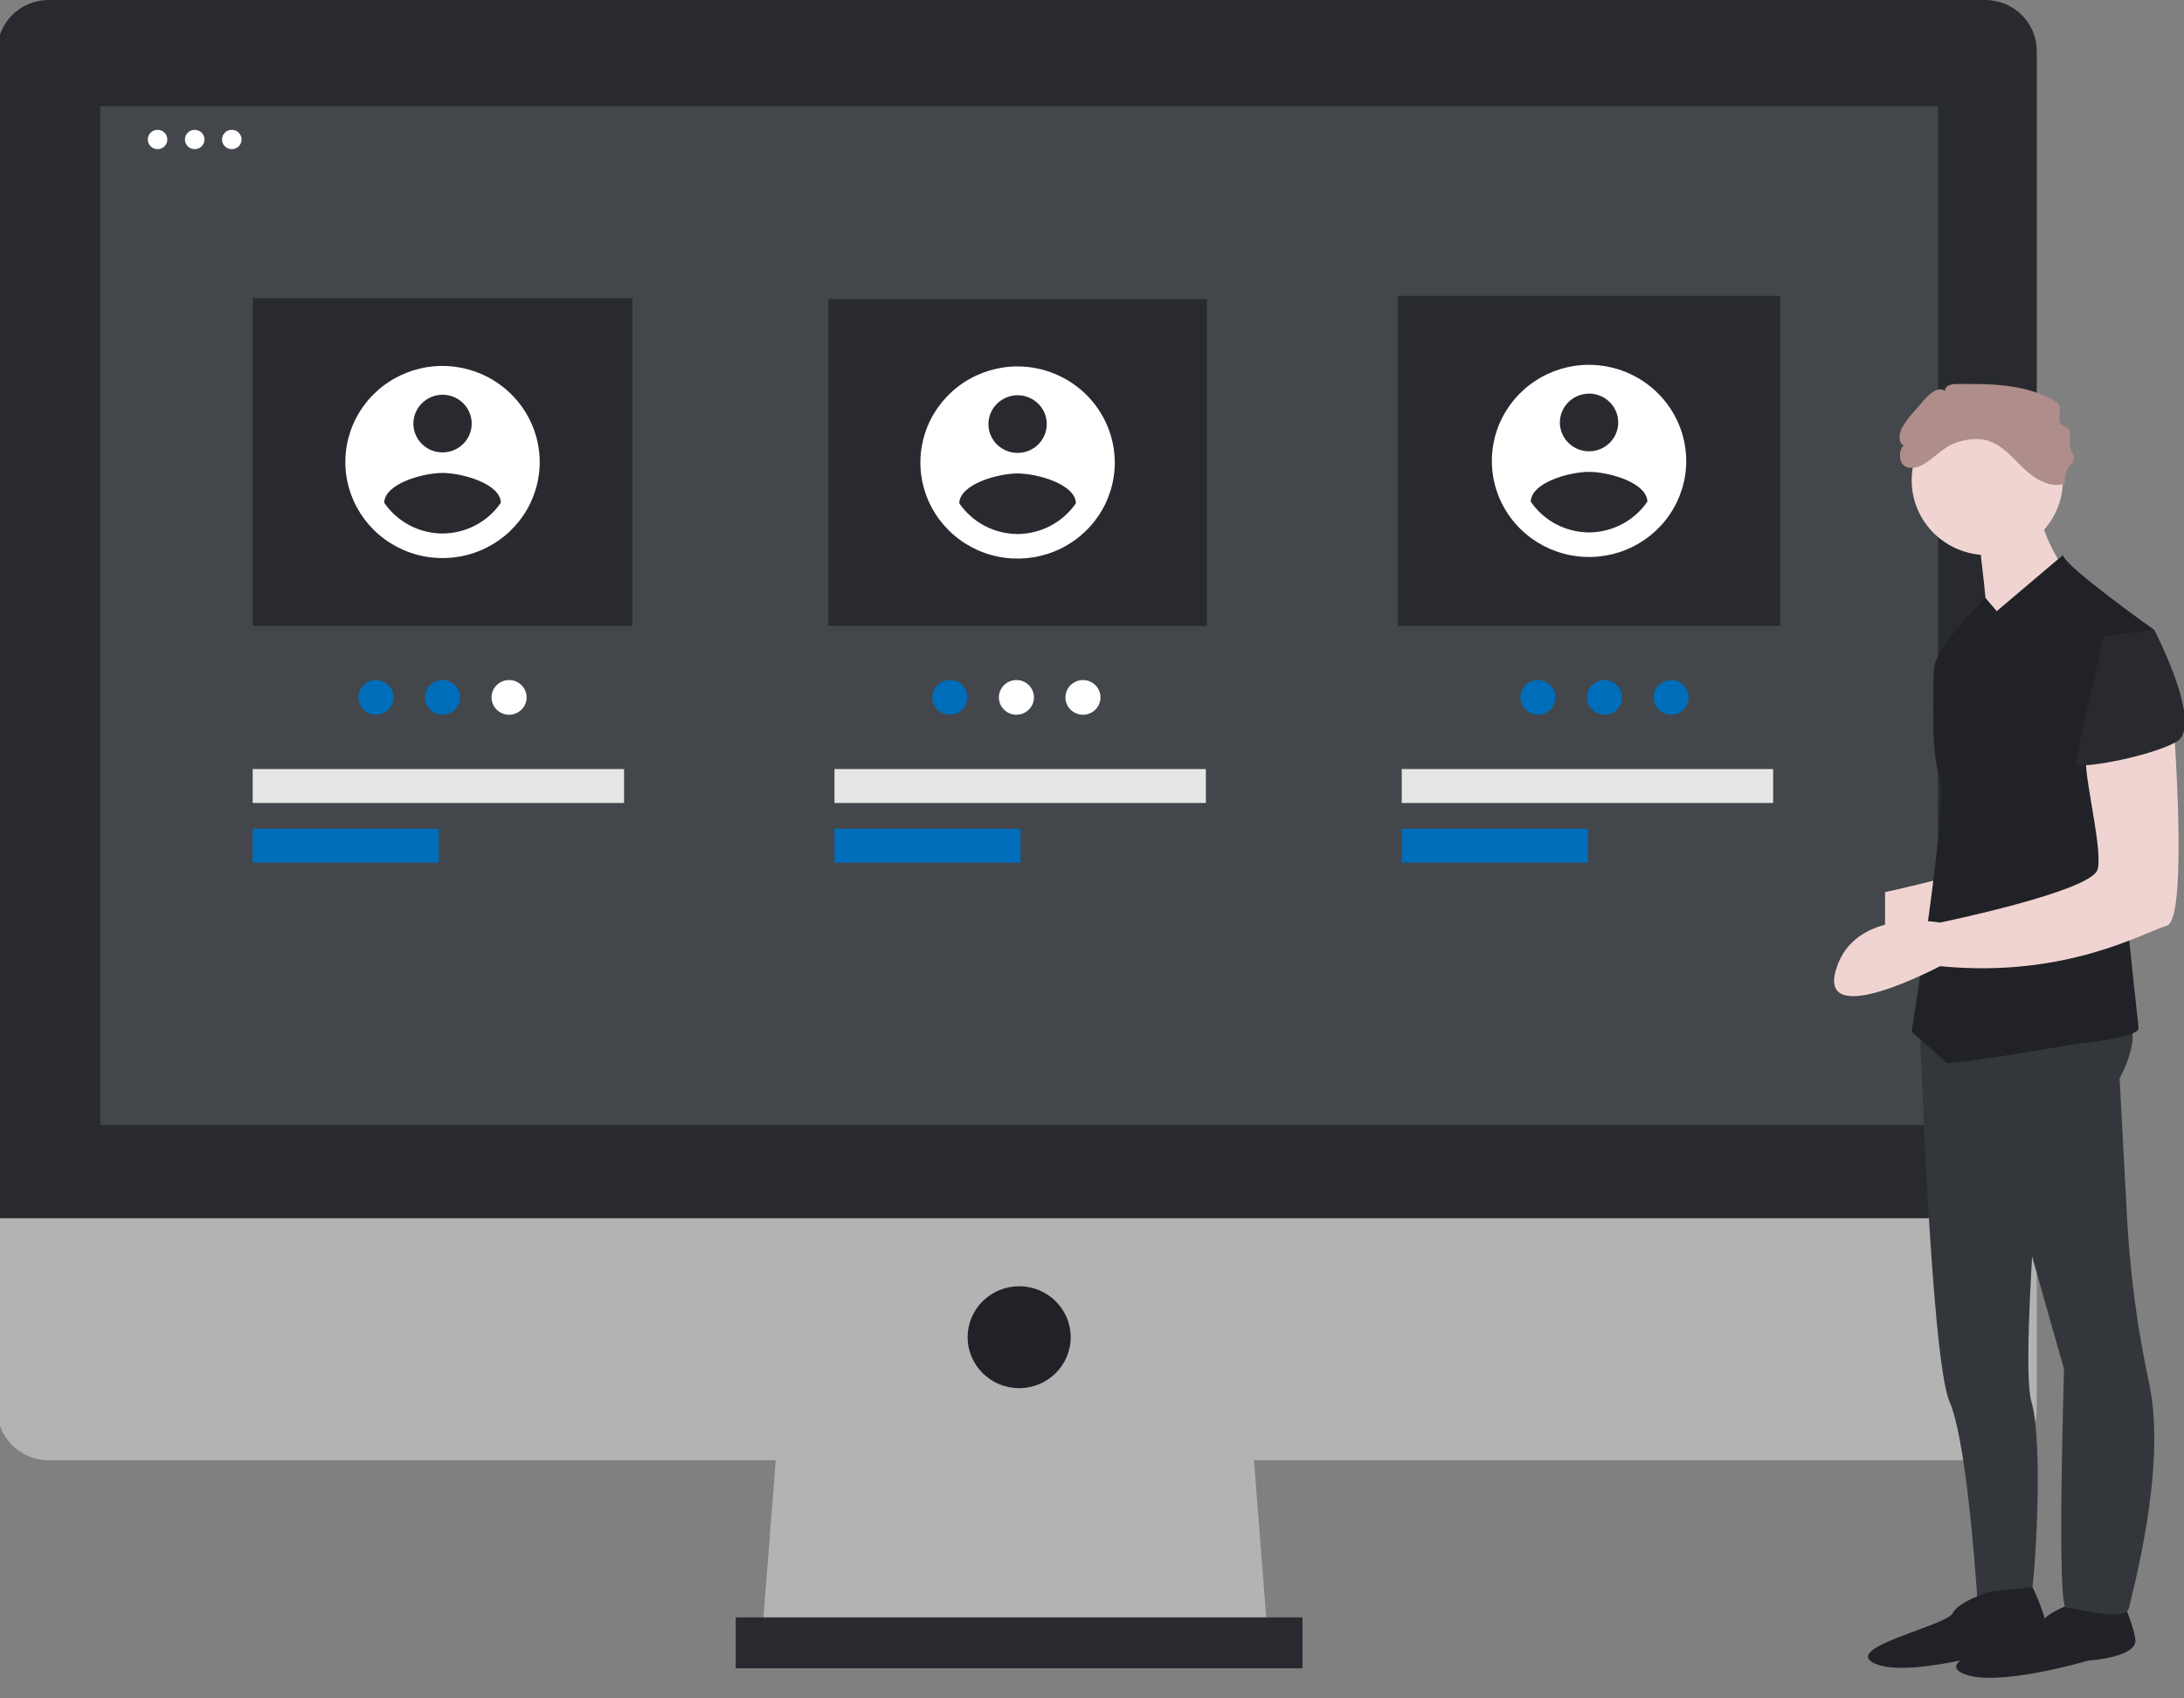 <svg width="90" height="70" viewBox="0 0 90 70" fill="none" xmlns="http://www.w3.org/2000/svg">
  <rect x="0" y="0" width="90" height="70" fill="#808080" stroke="none"/>
  <g clip-path="url(#clip0_527_1263)">
    <path d="M52.261 67.71H31.381L32.089 58.612H51.553L52.261 67.71Z" fill="#B3B3B3" />
    <path d="M53.676 66.661H30.319V68.76H53.676V66.661Z" fill="#282A2F" />
    <path d="M81.81 0H2.009C1.445 0 0.905 0.221 0.507 0.615C0.109 1.009 -0.115 1.543 -0.115 2.1V50.214H83.933V2.1C83.933 1.543 83.71 1.009 83.311 0.615C82.913 0.221 82.373 0 81.81 0Z" fill="#282A2F" />
    <path d="M-0.115 50.214V58.087C-0.115 58.363 -0.06 58.636 0.047 58.891C0.154 59.145 0.31 59.377 0.507 59.572C0.704 59.767 0.938 59.921 1.196 60.027C1.454 60.132 1.73 60.187 2.009 60.187H81.81C82.089 60.187 82.365 60.132 82.623 60.027C82.88 59.921 83.114 59.767 83.311 59.572C83.509 59.377 83.665 59.145 83.772 58.891C83.878 58.636 83.933 58.363 83.933 58.087V50.214H-0.115Z" fill="#B3B3B3" />
    <path d="M79.864 4.374H4.132V46.365H79.864V4.374Z" fill="#43464B" />
    <path d="M41.998 57.213C43.171 57.213 44.122 56.273 44.122 55.113C44.122 53.954 43.171 53.014 41.998 53.014C40.826 53.014 39.875 53.954 39.875 55.113C39.875 56.273 40.826 57.213 41.998 57.213Z" fill="#212227" />
    <path d="M6.493 6.148C6.716 6.148 6.896 5.969 6.896 5.749C6.896 5.529 6.716 5.351 6.493 5.351C6.271 5.351 6.09 5.529 6.09 5.749C6.09 5.969 6.271 6.148 6.493 6.148Z" fill="white" />
    <path d="M8.024 6.148C8.246 6.148 8.427 5.969 8.427 5.749C8.427 5.529 8.246 5.351 8.024 5.351C7.801 5.351 7.621 5.529 7.621 5.749C7.621 5.969 7.801 6.148 8.024 6.148Z" fill="white" />
    <path d="M9.552 6.148C9.775 6.148 9.955 5.969 9.955 5.749C9.955 5.529 9.775 5.351 9.552 5.351C9.33 5.351 9.149 5.529 9.149 5.749C9.149 5.969 9.33 6.148 9.552 6.148Z" fill="white" />
    <path d="M86.827 28.398C86.827 28.398 87.476 36.74 86.567 36.997C85.659 37.254 82.414 39.179 77.222 38.666C77.222 38.666 72.159 41.361 72.938 38.794C73.717 36.227 77.222 36.869 77.222 36.869C77.222 36.869 83.452 35.585 83.712 34.687C83.971 33.789 82.933 30.067 83.322 29.938C83.712 29.81 86.827 28.398 86.827 28.398Z" fill="#F0D4D1" />
    <path opacity="0.2" d="M86.39 28.506C86.39 28.506 87.039 36.848 86.13 37.105C85.222 37.362 81.977 39.287 76.784 38.773C76.784 38.773 71.722 41.469 72.501 38.902C73.28 36.335 76.784 36.977 76.784 36.977C76.784 36.977 83.015 35.693 83.275 34.795C83.534 33.897 82.496 30.174 82.885 30.046C83.275 29.918 86.39 28.506 86.39 28.506Z" fill="#F0D4D1" />
    <path d="M79.102 41.927C79.102 41.927 79.558 55.968 80.337 57.765C80.985 59.262 81.364 64.143 81.472 65.731C81.494 66.05 81.505 66.236 81.505 66.236C81.505 66.236 83.582 66.236 83.711 65.723C83.841 65.21 84.231 59.562 83.711 57.765C83.192 55.968 84.451 42.682 84.451 42.682L79.102 41.927Z" fill="#33363B" />
    <path d="M82.024 65.594C82.024 65.594 80.726 65.98 80.466 66.493C80.206 67.006 75.923 67.905 77.221 68.546C78.519 69.188 82.413 68.033 82.413 68.033C82.413 68.033 84.49 67.905 84.36 67.135C84.23 66.365 83.758 65.416 83.758 65.416L82.024 65.594Z" fill="#212227" />
    <path d="M85.658 66.005C85.658 66.005 84.36 66.39 84.101 66.903C83.841 67.417 79.558 68.315 80.856 68.957C82.154 69.599 86.048 68.443 86.048 68.443C86.048 68.443 88.125 68.315 87.995 67.545C87.865 66.775 87.392 65.826 87.392 65.826L85.658 66.005Z" fill="#212227" />
    <path d="M80.207 42.645L82.024 45.725L85.057 56.435C85.057 56.435 84.75 66.261 85.139 66.261C85.528 66.261 87.605 66.903 87.735 66.261C87.845 65.719 89.299 60.526 88.574 57.07C88.103 54.886 87.799 52.669 87.667 50.439L87.346 44.442C87.346 44.442 88.644 42.132 87.216 41.746C85.788 41.361 80.207 42.645 80.207 42.645Z" fill="#33363B" />
    <path d="M81.894 22.878C83.614 22.878 85.009 21.499 85.009 19.798C85.009 18.097 83.614 16.718 81.894 16.718C80.173 16.718 78.778 18.097 78.778 19.798C78.778 21.499 80.173 22.878 81.894 22.878Z" fill="#F0D4D1" />
    <path d="M81.504 21.852C81.504 21.852 82.024 25.959 81.894 26.216C81.764 26.473 85.009 23.392 85.009 23.392C85.009 23.392 83.841 21.595 84.1 20.697L81.504 21.852Z" fill="#F0D4D1" />
    <path d="M88.773 25.959C88.773 25.959 85.139 23.392 85.009 22.879L82.283 25.189L81.82 24.644C81.82 24.644 79.687 26.73 79.687 27.628C79.687 28.526 79.557 31.222 79.947 31.992C80.336 32.762 78.778 42.517 78.778 42.517C78.778 42.517 80.076 43.672 80.206 43.8C80.336 43.929 85.528 43.03 85.528 43.03C85.528 43.03 88.124 42.773 88.124 42.388C88.124 42.003 87.345 36.227 87.605 34.687C87.865 33.147 88.773 25.959 88.773 25.959Z" fill="#212227" />
    <path d="M80.564 18.259C80.99 18.11 81.46 18.033 81.894 18.157C82.508 18.333 82.934 18.865 83.393 19.306C83.852 19.746 84.496 20.137 85.1 19.93C85.064 19.671 85.132 19.408 85.291 19.199C85.37 19.121 85.429 19.025 85.461 18.919C85.487 18.754 85.347 18.612 85.305 18.45C85.231 18.167 85.433 17.779 85.184 17.62C85.119 17.578 85.036 17.569 84.972 17.525C84.721 17.351 85 16.919 84.833 16.665C84.784 16.599 84.719 16.545 84.645 16.509C83.44 15.814 81.967 15.812 80.573 15.829C80.379 15.832 80.108 15.927 80.163 16.111C79.9 15.924 79.555 16.187 79.342 16.429L78.907 16.926C78.703 17.141 78.525 17.38 78.376 17.636C78.243 17.887 78.214 18.273 78.478 18.383C78.282 18.302 78.043 19.452 78.949 19.263C79.475 19.153 79.992 18.461 80.564 18.259Z" fill="#AE8D8A" />
    <path d="M77.681 7.103H6.09V42.369H77.681V7.103Z" fill="#43464B" />
    <path d="M26.06 12.286H10.413V25.799H26.06V12.286Z" fill="#282A2F" />
    <path d="M49.734 12.326H34.134V25.799H49.734V12.326Z" fill="#282A2F" />
    <path d="M73.359 12.194H57.606V25.799H73.359V12.194Z" fill="#282A2F" />
    <path d="M25.717 31.697H10.413V33.095H25.717V31.697Z" fill="#E6E6E6" />
    <path d="M18.081 34.158H10.413V35.556H18.081V34.158Z" fill="#006DBA" />
    <path d="M49.692 31.697H34.388V33.095H49.692V31.697Z" fill="#E6E6E6" />
    <path d="M42.056 34.158H34.388V35.556H42.056V34.158Z" fill="#006DBA" />
    <path d="M73.069 31.697H57.765V33.095H73.069V31.697Z" fill="#E6E6E6" />
    <path d="M65.433 34.158H57.765V35.556H65.433V34.158Z" fill="#006DBA" />
    <path d="M39.143 29.458C39.542 29.458 39.866 29.138 39.866 28.743C39.866 28.349 39.542 28.029 39.143 28.029C38.744 28.029 38.421 28.349 38.421 28.743C38.421 29.138 38.744 29.458 39.143 29.458Z" fill="#006DBA" />
    <path d="M41.886 29.458C42.285 29.458 42.608 29.138 42.608 28.743C42.608 28.349 42.285 28.029 41.886 28.029C41.486 28.029 41.163 28.349 41.163 28.743C41.163 29.138 41.486 29.458 41.886 29.458Z" fill="white" />
    <path d="M44.628 29.458C45.027 29.458 45.35 29.138 45.35 28.743C45.35 28.349 45.027 28.029 44.628 28.029C44.229 28.029 43.905 28.349 43.905 28.743C43.905 29.138 44.229 29.458 44.628 29.458Z" fill="white" />
    <path d="M15.494 29.458C15.893 29.458 16.216 29.138 16.216 28.743C16.216 28.349 15.893 28.029 15.494 28.029C15.095 28.029 14.771 28.349 14.771 28.743C14.771 29.138 15.095 29.458 15.494 29.458Z" fill="#006DBA" />
    <path d="M18.236 29.458C18.635 29.458 18.959 29.138 18.959 28.743C18.959 28.349 18.635 28.029 18.236 28.029C17.837 28.029 17.514 28.349 17.514 28.743C17.514 29.138 17.837 29.458 18.236 29.458Z" fill="#006DBA" />
    <path d="M20.978 29.458C21.377 29.458 21.701 29.138 21.701 28.743C21.701 28.349 21.377 28.029 20.978 28.029C20.579 28.029 20.256 28.349 20.256 28.743C20.256 29.138 20.579 29.458 20.978 29.458Z" fill="white" />
    <path d="M63.376 29.458C63.775 29.458 64.099 29.138 64.099 28.743C64.099 28.349 63.775 28.029 63.376 28.029C62.977 28.029 62.654 28.349 62.654 28.743C62.654 29.138 62.977 29.458 63.376 29.458Z" fill="#006DBA" />
    <path d="M66.118 29.458C66.517 29.458 66.841 29.138 66.841 28.743C66.841 28.349 66.517 28.029 66.118 28.029C65.719 28.029 65.396 28.349 65.396 28.743C65.396 29.138 65.719 29.458 66.118 29.458Z" fill="#006DBA" />
    <path d="M68.861 29.458C69.26 29.458 69.584 29.138 69.584 28.743C69.584 28.349 69.26 28.029 68.861 28.029C68.462 28.029 68.139 28.349 68.139 28.743C68.139 29.138 68.462 29.458 68.861 29.458Z" fill="#006DBA" />
    <path d="M65.483 15.036C64.691 15.036 63.916 15.268 63.258 15.704C62.599 16.139 62.086 16.757 61.782 17.481C61.479 18.204 61.4 19.001 61.554 19.769C61.709 20.537 62.09 21.243 62.651 21.797C63.211 22.35 63.925 22.727 64.701 22.88C65.478 23.033 66.284 22.955 67.016 22.655C67.747 22.355 68.373 21.848 68.813 21.196C69.253 20.545 69.488 19.779 69.488 18.996C69.485 17.947 69.062 16.941 68.311 16.199C67.561 15.457 66.544 15.039 65.483 15.036ZM65.483 16.224C65.72 16.224 65.953 16.294 66.15 16.424C66.348 16.555 66.502 16.741 66.593 16.958C66.684 17.175 66.708 17.413 66.661 17.644C66.615 17.875 66.501 18.086 66.332 18.252C66.164 18.418 65.95 18.532 65.717 18.577C65.484 18.623 65.243 18.6 65.023 18.51C64.803 18.42 64.616 18.268 64.484 18.072C64.352 17.877 64.281 17.647 64.281 17.412C64.282 17.097 64.409 16.796 64.634 16.573C64.859 16.351 65.164 16.225 65.483 16.224ZM65.483 21.944C65.008 21.941 64.541 21.825 64.122 21.604C63.704 21.383 63.346 21.064 63.08 20.675C63.099 19.884 64.682 19.448 65.483 19.448C66.284 19.448 67.867 19.884 67.886 20.675C67.62 21.064 67.262 21.382 66.843 21.603C66.424 21.824 65.957 21.941 65.483 21.944Z" fill="white" />
    <path d="M41.934 15.102C41.141 15.102 40.367 15.335 39.708 15.77C39.05 16.205 38.536 16.823 38.233 17.547C37.93 18.271 37.851 19.067 38.005 19.835C38.16 20.603 38.541 21.309 39.101 21.863C39.661 22.417 40.375 22.794 41.152 22.947C41.929 23.099 42.734 23.021 43.466 22.721C44.198 22.422 44.824 21.914 45.264 21.263C45.704 20.611 45.939 19.846 45.939 19.062C45.936 18.013 45.513 17.008 44.762 16.266C44.012 15.524 42.995 15.105 41.934 15.102V15.102ZM41.934 16.29C42.171 16.29 42.403 16.36 42.601 16.491C42.799 16.621 42.953 16.807 43.044 17.024C43.135 17.241 43.158 17.48 43.112 17.71C43.066 17.941 42.951 18.152 42.783 18.319C42.615 18.485 42.401 18.598 42.168 18.644C41.935 18.689 41.693 18.666 41.474 18.576C41.254 18.486 41.066 18.334 40.934 18.139C40.802 17.943 40.732 17.713 40.732 17.478C40.733 17.164 40.86 16.862 41.085 16.64C41.31 16.417 41.615 16.291 41.934 16.29V16.29ZM41.934 22.01C41.459 22.008 40.992 21.891 40.573 21.67C40.154 21.449 39.796 21.131 39.53 20.742C39.55 19.95 41.132 19.514 41.934 19.514C42.734 19.514 44.317 19.95 44.337 20.742C44.07 21.13 43.712 21.449 43.294 21.669C42.875 21.89 42.408 22.007 41.934 22.01V22.01Z" fill="white" />
    <path d="M18.236 15.082C17.444 15.082 16.67 15.314 16.011 15.749C15.352 16.184 14.839 16.803 14.536 17.527C14.233 18.25 14.153 19.047 14.308 19.815C14.463 20.583 14.844 21.288 15.404 21.842C15.964 22.396 16.678 22.773 17.455 22.926C18.232 23.079 19.037 23 19.769 22.701C20.501 22.401 21.126 21.893 21.566 21.242C22.006 20.591 22.241 19.825 22.241 19.042C22.238 17.993 21.815 16.987 21.065 16.245C20.314 15.503 19.297 15.085 18.236 15.082ZM18.236 16.27C18.474 16.27 18.706 16.34 18.904 16.47C19.101 16.601 19.255 16.786 19.346 17.003C19.437 17.22 19.461 17.459 19.415 17.69C19.368 17.92 19.254 18.132 19.086 18.298C18.918 18.464 18.704 18.577 18.471 18.623C18.238 18.669 17.996 18.645 17.776 18.556C17.557 18.466 17.369 18.313 17.237 18.118C17.105 17.923 17.035 17.693 17.035 17.458C17.036 17.143 17.163 16.842 17.388 16.619C17.613 16.396 17.918 16.271 18.236 16.27V16.27ZM18.236 21.989C17.762 21.987 17.295 21.871 16.876 21.65C16.457 21.429 16.099 21.11 15.833 20.721C15.852 19.929 17.435 19.493 18.236 19.493C19.037 19.493 20.62 19.929 20.639 20.721C20.373 21.11 20.015 21.428 19.596 21.649C19.178 21.87 18.711 21.987 18.236 21.989V21.989Z" fill="white" />
    <path d="M89.552 29.553C89.552 29.553 90.201 37.895 89.293 38.152C88.384 38.409 85.139 40.334 79.947 39.821C79.947 39.821 74.884 42.516 75.663 39.949C76.442 37.382 79.947 38.024 79.947 38.024C79.947 38.024 86.177 36.74 86.437 35.842C86.696 34.944 85.658 31.222 86.047 31.093C86.437 30.965 89.552 29.553 89.552 29.553Z" fill="#F0D4D1" />
    <path d="M86.697 26.216L88.773 25.959C88.773 25.959 90.85 29.938 89.682 30.579C88.514 31.221 85.528 31.735 85.528 31.478C85.528 31.221 86.697 26.216 86.697 26.216Z" fill="#282A2F" />
  </g>
  <defs>
    <clipPath id="clip0_527_1263">
      <rect width="90" height="69.146" fill="white" />
    </clipPath>
  </defs>
</svg>